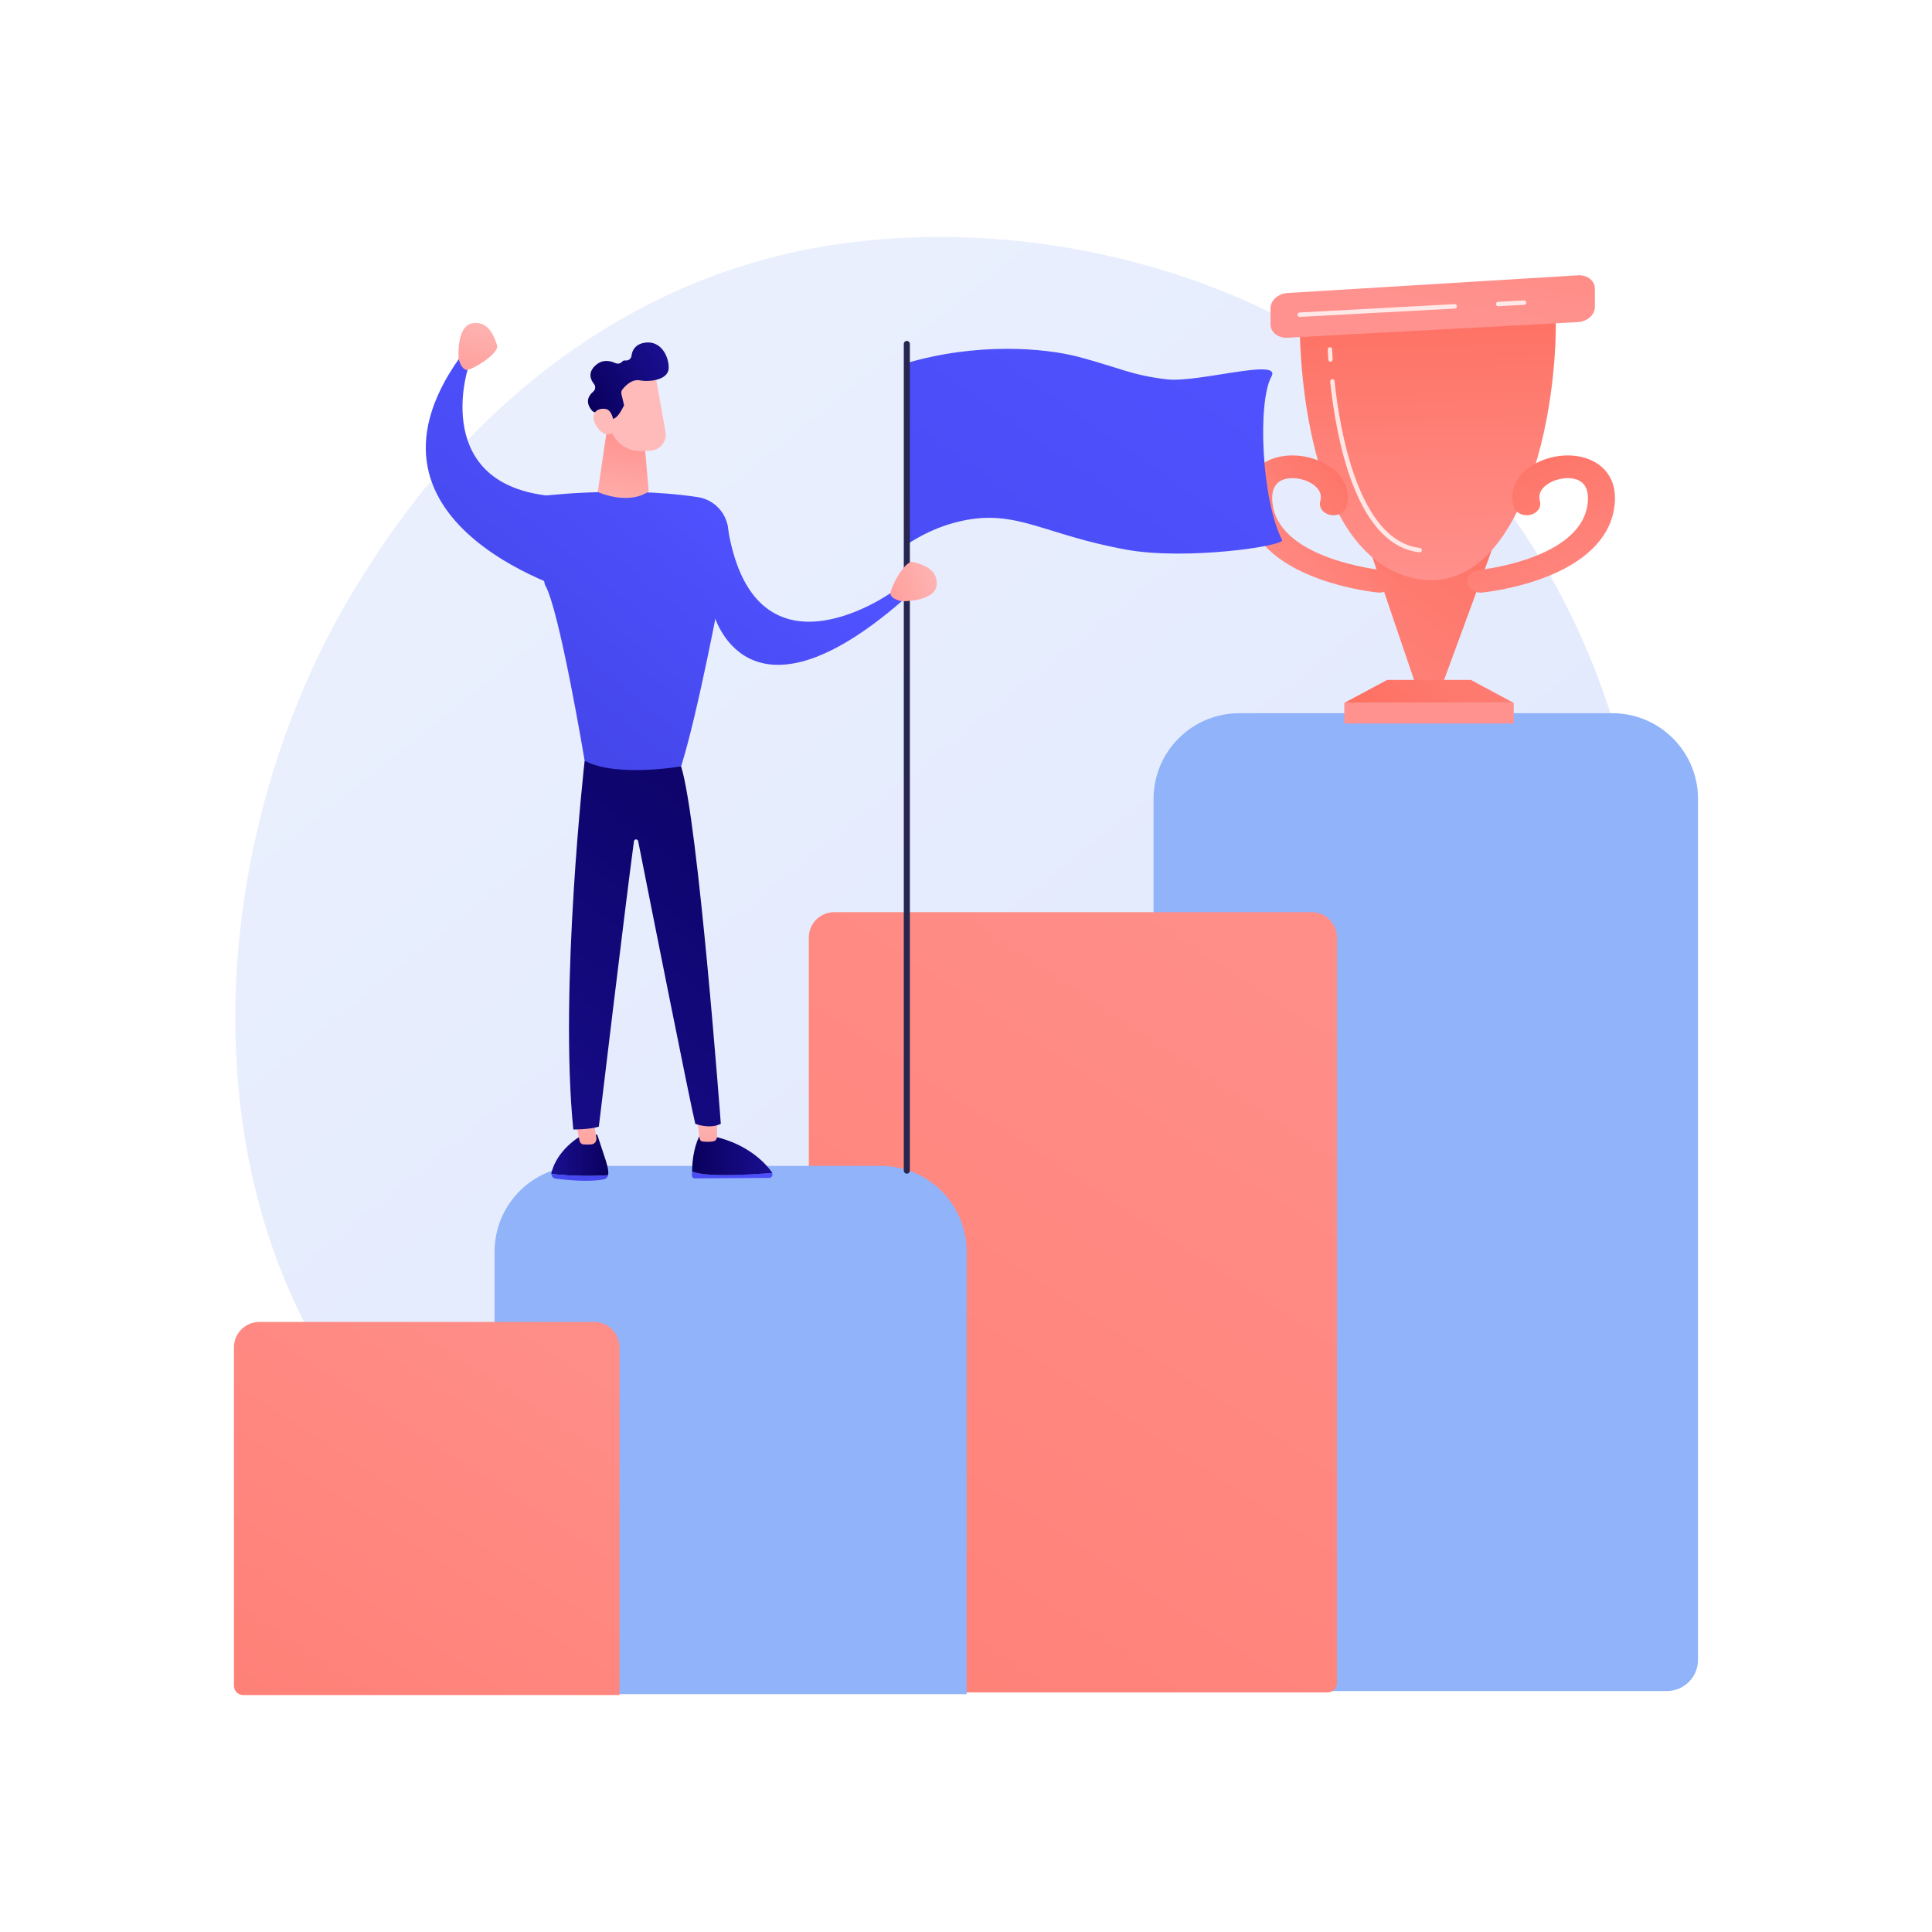 <?xml version="1.0" encoding="utf-8"?>
<!-- Generator: Adobe Illustrator 27.5.0, SVG Export Plug-In . SVG Version: 6.00 Build 0)  -->
<svg version="1.1" xmlns="http://www.w3.org/2000/svg" xmlns:xlink="http://www.w3.org/1999/xlink" x="0px" y="0px"
	 viewBox="0 0 3710 3710" style="enable-background:new 0 0 3710 3710;" xml:space="preserve">
<g id="Background">
	<g>
		<g>
			<rect style="fill:#FFFFFF;" width="3710" height="3710"/>
		</g>
	</g>
</g>
<g id="Illustration">
	<g>
		<linearGradient id="SVGID_1_" gradientUnits="userSpaceOnUse" x1="3525.083" y1="3993.78" x2="1093.814" y2="974.297">
			<stop  offset="0" style="stop-color:#DAE3FE"/>
			<stop  offset="1" style="stop-color:#E9EFFD"/>
		</linearGradient>
		<path style="fill:url(#SVGID_1_);" d="M2856.225,2803.005c-55.845,58.792-108.685,96.706-150.434,126.66
			c-490.74,352.112-1071.416,249.473-1194.827,224.407c-182.238-37.013-534.5-108.56-789.179-408.057
			c-385.308-453.115-325.31-1166.984-26.439-1638.219c54.668-86.197,343.442-564.61,930.372-641.332
			c355.204-46.432,769.258,47.215,1069.104,298.427C3324.227,1292.207,3279.42,2357.479,2856.225,2803.005z"/>
		<path style="fill:#91B3FA;" d="M3200.852,3247.288h-985.691V1534.232c0-90.945,73.726-164.671,164.671-164.671h716.21
			c90.945,0,164.671,73.726,164.671,164.671v1653.195C3260.713,3220.487,3233.913,3247.288,3200.852,3247.288z"/>
		
			<linearGradient id="SVGID_00000147917907175795262420000015166275971409836427_" gradientUnits="userSpaceOnUse" x1="2797.252" y1="1386.088" x2="424.347" y2="5009.92">
			<stop  offset="0" style="stop-color:#FF928E"/>
			<stop  offset="1" style="stop-color:#FE7062"/>
		</linearGradient>
		<path style="fill:url(#SVGID_00000147917907175795262420000015166275971409836427_);" d="M2549.649,3249.871h-996.485v-1449.58
			c0-26.874,21.785-48.659,48.659-48.659h916.855c26.874,0,48.659,21.785,48.659,48.659v1431.891
			C2567.338,3241.952,2559.418,3249.871,2549.649,3249.871z"/>
		<path style="fill:#91B3FA;" d="M1856.279,3253.276H949.757v-849.724c0-90.945,73.726-164.671,164.671-164.671h577.181
			c90.945,0,164.671,73.726,164.671,164.671V3253.276z"/>
		
			<linearGradient id="SVGID_00000174588408763261150340000008730802128190747286_" gradientUnits="userSpaceOnUse" x1="1227.306" y1="2290.974" x2="-70.9" y2="4273.558">
			<stop  offset="0" style="stop-color:#FF928E"/>
			<stop  offset="1" style="stop-color:#FE7062"/>
		</linearGradient>
		<path style="fill:url(#SVGID_00000174588408763261150340000008730802128190747286_);" d="M1189.624,3255H466.975
			c-9.769,0-17.688-7.919-17.688-17.688v-650.124c0-26.874,21.785-48.659,48.659-48.659h643.019
			c26.874,0,48.659,21.785,48.659,48.659V3255z"/>
		<g>
			
				<linearGradient id="SVGID_00000135679273323345787260000002122207421029950139_" gradientUnits="userSpaceOnUse" x1="2373.682" y1="1642.602" x2="2890.74" y2="934.341">
				<stop  offset="0" style="stop-color:#FF928E"/>
				<stop  offset="1" style="stop-color:#FE7062"/>
			</linearGradient>
			<polygon style="fill:url(#SVGID_00000135679273323345787260000002122207421029950139_);" points="2770.357,1312.996 
				2717.883,1312.996 2635.396,1070.354 2864.685,1056.428 			"/>
			
				<linearGradient id="SVGID_00000157271883823793793800000007372417299798637200_" gradientUnits="userSpaceOnUse" x1="2751.273" y1="1141.592" x2="2741.122" y2="583.227">
				<stop  offset="0" style="stop-color:#FF928E"/>
				<stop  offset="1" style="stop-color:#FE7062"/>
			</linearGradient>
			<path style="fill:url(#SVGID_00000157271883823793793800000007372417299798637200_);" d="M2495.827,619.547
				c-0.259,20.48-0.259,421.458,203.293,486.574c203.552,65.116,295.494-274.154,288.198-515.778L2495.827,619.547z"/>
			
				<linearGradient id="SVGID_00000099654525293456097330000014608587716089942459_" gradientUnits="userSpaceOnUse" x1="2775.342" y1="1211.618" x2="2861.635" y2="775.08">
				<stop  offset="0" style="stop-color:#FF928E"/>
				<stop  offset="1" style="stop-color:#FE7062"/>
			</linearGradient>
			
				<rect x="2581.408" y="1349.807" style="fill:url(#SVGID_00000099654525293456097330000014608587716089942459_);" width="325.425" height="39.51"/>
			
				<linearGradient id="SVGID_00000119078429432113348400000000754243836890506634_" gradientUnits="userSpaceOnUse" x1="3072.164" y1="991.534" x2="2674.538" y2="1425.8">
				<stop  offset="0" style="stop-color:#FF928E"/>
				<stop  offset="1" style="stop-color:#FE7062"/>
			</linearGradient>
			<polygon style="fill:url(#SVGID_00000119078429432113348400000000754243836890506634_);" points="2906.833,1349.807 
				2581.408,1349.807 2663.768,1305.621 2824.473,1305.621 			"/>
			
				<linearGradient id="SVGID_00000000210733490450340180000003477197533714654639_" gradientUnits="userSpaceOnUse" x1="2752.417" y1="583.629" x2="2859.013" y2="-30.569">
				<stop  offset="0" style="stop-color:#FF928E"/>
				<stop  offset="1" style="stop-color:#FE7062"/>
			</linearGradient>
			<path style="fill:url(#SVGID_00000000210733490450340180000003477197533714654639_);" d="M2472.237,562.653
				c-17.868,1.087-32.485,14.315-32.485,29.396v30.841c0,15.08,14.626,26.631,32.503,25.67l557.864-30.016
				c17.878-0.961,32.504-14.087,32.504-29.167v-35.227c0-15.081-14.619-26.529-32.486-25.443L2472.237,562.653z"/>
			
				<linearGradient id="SVGID_00000072248148152388938020000013940545361317472655_" gradientUnits="userSpaceOnUse" x1="3074.251" y1="1288.018" x2="2871.2" y2="830.026">
				<stop  offset="0" style="stop-color:#FF928E"/>
				<stop  offset="1" style="stop-color:#FE7062"/>
			</linearGradient>
			<path style="fill:url(#SVGID_00000072248148152388938020000013940545361317472655_);" d="M2843.267,1137.991
				c-13.002,0-24.218-8.215-25.729-19.351c-1.625-11.973,8.584-22.79,22.803-24.164c2.708-0.271,189.912-20.039,207.66-122.502
				c2.994-17.275,2.661-39.844-15.916-49.261c-15.333-7.777-40.436-5.305-58.385,5.747c-10.205,6.283-21.372,17.289-16.623,34.041
				c3.325,11.726-5.271,23.501-19.202,26.3c-13.925,2.796-27.914-4.439-31.239-16.165c-8.611-30.371,5.014-60.058,36.448-79.413
				c34.922-21.508,82.522-24.756,115.757-7.909c19.425,9.847,50.514,35.02,40.477,92.96
				c-9.924,57.289-57.762,103.182-138.342,132.715c-57.862,21.208-112.437,26.639-114.732,26.859
				C2845.244,1137.944,2844.25,1137.991,2843.267,1137.991z"/>
			
				<linearGradient id="SVGID_00000161625030763613445020000014251273619641592989_" gradientUnits="userSpaceOnUse" x1="2395.702" y1="1152.607" x2="2648.387" y2="913.459">
				<stop  offset="0" style="stop-color:#FF928E"/>
				<stop  offset="1" style="stop-color:#FE7062"/>
			</linearGradient>
			<path style="fill:url(#SVGID_00000161625030763613445020000014251273619641592989_);" d="M2649.105,1137.991
				c13.001,0,24.217-8.215,25.729-19.351c1.624-11.973-8.585-22.79-22.803-24.164c-2.708-0.271-189.912-20.039-207.661-122.502
				c-2.994-17.275-2.661-39.844,15.916-49.261c15.333-7.777,40.437-5.305,58.386,5.747c10.204,6.283,21.371,17.289,16.622,34.041
				c-3.325,11.726,5.271,23.501,19.201,26.3c13.925,2.796,27.915-4.439,31.24-16.165c8.611-30.371-5.014-60.058-36.448-79.413
				c-34.922-21.508-82.523-24.756-115.757-7.909c-19.425,9.847-50.515,35.02-40.477,92.96
				c9.923,57.289,57.762,103.182,138.341,132.715c57.862,21.208,112.437,26.639,114.732,26.859
				C2647.129,1137.944,2648.122,1137.991,2649.105,1137.991z"/>
			<path style="opacity:0.8;fill:#FFFFFF;" d="M2876.9,588.051c-2.236,0-4.107-1.751-4.229-4.012
				c-0.126-2.337,1.668-4.335,4.006-4.461l49.82-2.679c2.345-0.091,4.335,1.667,4.461,4.006c0.126,2.337-1.668,4.335-4.005,4.461
				l-49.82,2.679C2877.055,588.049,2876.977,588.051,2876.9,588.051z"/>
			<path style="opacity:0.8;fill:#FFFFFF;" d="M2495.805,608.556c-2.236,0-4.107-1.751-4.229-4.012
				c-0.126-2.337,1.668-4.335,4.006-4.461l297.632-16.012c2.327-0.136,4.334,1.668,4.461,4.006c0.126,2.337-1.668,4.335-4.006,4.461
				l-297.632,16.012C2495.96,608.554,2495.881,608.556,2495.805,608.556z"/>
			<path style="opacity:0.8;fill:#FFFFFF;" d="M2726.267,1060.667c-0.163,0-0.327-0.008-0.491-0.027
				c-53.896-6.2-96.982-50.087-128.059-130.443c-25.663-66.356-37.776-144.011-43.417-197.47c-0.244-2.329,1.443-4.416,3.772-4.662
				c2.333-0.222,4.416,1.443,4.662,3.772c9.684,91.771,45.051,306.697,164.01,320.378c2.327,0.269,3.995,2.37,3.728,4.697
				C2730.222,1059.073,2728.39,1060.667,2726.267,1060.667z"/>
			<path style="opacity:0.8;fill:#FFFFFF;" d="M2554.917,694.591c-2.217,0-4.08-1.722-4.227-3.964
				c-0.795-12.237-1.008-19.275-1.017-19.569c-0.07-2.342,1.772-4.293,4.111-4.364c2.509-0.155,4.296,1.772,4.364,4.111
				c0.002,0.07,0.22,7.202,1.004,19.271c0.152,2.337-1.621,4.354-3.956,4.507C2555.104,694.589,2555.01,694.591,2554.917,694.591z"
				/>
		</g>
		<g>
			<g>
				
					<linearGradient id="SVGID_00000052087963866937609250000002784183361345947025_" gradientUnits="userSpaceOnUse" x1="2346.046" y1="518.705" x2="919.244" y2="2550.347">
					<stop  offset="0" style="stop-color:#4F52FF"/>
					<stop  offset="1" style="stop-color:#4042E2"/>
				</linearGradient>
				<path style="fill:url(#SVGID_00000052087963866937609250000002784183361345947025_);" d="M1739.652,697.618
					c136.364-40.405,266.403-29.509,331.33-12.341c76.755,20.296,102.216,35.525,170.164,43.19
					c60.394,6.813,220.896-42.052,200.348-5.296c-26.784,47.913-19.459,235.56,20.538,313.795
					c5.817,11.378-184.257,39.554-299.423,18.511c-158.776-29.01-209.893-77.663-314.15-55.53
					c-48.093,10.21-84.641,30.631-107.989,46.275C1751.106,930.536,1729.017,813.306,1739.652,697.618z"/>
				<path style="fill:#26264F;" d="M1741.375,2253.803c-3.212,0-5.817-2.604-5.817-5.816V660.419c0-3.212,2.604-5.815,5.817-5.815
					s5.817,2.603,5.817,5.815v1587.568C1747.191,2251.199,1744.587,2253.803,1741.375,2253.803z"/>
			</g>
			<g>
				
					<linearGradient id="SVGID_00000183210677814358289530000000962527417600804264_" gradientUnits="userSpaceOnUse" x1="1693.505" y1="2217.668" x2="1802.922" y2="2217.668" gradientTransform="matrix(-1 0 0 1 2861.662 0)">
					<stop  offset="0" style="stop-color:#09005D"/>
					<stop  offset="1" style="stop-color:#1A0F91"/>
				</linearGradient>
				<path style="fill:url(#SVGID_00000183210677814358289530000000962527417600804264_);" d="M1058.742,2254.332
					c-0.013-0.824,0.042-1.658,0.254-2.499c12.459-49.396,63.402-74.714,63.402-74.714l24.505,1.921
					c14.089,43.536,23.173,64.789,20.91,76.683c-0.063,0.333-0.164,0.65-0.252,0.973
					C1147.347,2258.502,1105.741,2259.681,1058.742,2254.332z"/>
				
					<linearGradient id="SVGID_00000124862239882933956750000005866649553272915606_" gradientUnits="userSpaceOnUse" x1="1968.934" y1="2084.445" x2="1566.497" y2="2400.439" gradientTransform="matrix(-1 0 0 1 2861.662 0)">
					<stop  offset="0" style="stop-color:#4F52FF"/>
					<stop  offset="1" style="stop-color:#4042E2"/>
				</linearGradient>
				<path style="fill:url(#SVGID_00000124862239882933956750000005866649553272915606_);" d="M1167.858,2256.696
					c-1.091,3.971-4.023,7.063-7.776,7.852c-28.754,6.047-74.456,1.18-93.645-1.328c-4.233-0.553-7.328-4.468-7.398-8.888
					C1106.039,2259.681,1147.644,2258.502,1167.858,2256.696z"/>
				
					<linearGradient id="SVGID_00000164482701055364521780000002158839747612728986_" gradientUnits="userSpaceOnUse" x1="2944.089" y1="2089.275" x2="2922.245" y2="2279.916" gradientTransform="matrix(1 0 0 1 -1811.835 0)">
					<stop  offset="0" style="stop-color:#FEBBBA"/>
					<stop  offset="1" style="stop-color:#FF928E"/>
				</linearGradient>
				<path style="fill:url(#SVGID_00000164482701055364521780000002158839747612728986_);" d="M1102.221,2138.986l10.729,51.648
					c0.786,3.785,3.694,6.619,7.216,6.95c4.312,0.405,10.449,0.642,16.621-0.265c5.535-0.813,9.389-6.438,8.408-12.474
					l-7.458-45.859H1102.221z"/>
				
					<linearGradient id="SVGID_00000120519356500176455210000006099487782300826806_" gradientUnits="userSpaceOnUse" x1="3314.611" y1="2178.225" x2="2925.44" y2="2483.803" gradientTransform="matrix(1 0 0 1 -1811.835 0)">
					<stop  offset="0" style="stop-color:#4F52FF"/>
					<stop  offset="1" style="stop-color:#4042E2"/>
				</linearGradient>
				<path style="fill:url(#SVGID_00000120519356500176455210000006099487782300826806_);" d="M1375.437,2256.267
					c-26.171-0.732-39.707-3.814-46.705-6.675c-0.016,2.602-0.001,5.25,0.083,7.994c0.091,2.931,2.262,5.272,4.931,5.255
					l143.694-0.927c4.586-0.03,7.266-5.348,5.278-9.553C1463.877,2253.917,1415.892,2257.399,1375.437,2256.267z"/>
				
					<linearGradient id="SVGID_00000096777998519811028860000001899051989015951265_" gradientUnits="userSpaceOnUse" x1="3140.896" y1="2219.222" x2="3294.882" y2="2219.222" gradientTransform="matrix(1 0 0 1 -1811.835 0)">
					<stop  offset="0" style="stop-color:#09005D"/>
					<stop  offset="1" style="stop-color:#1A0F91"/>
				</linearGradient>
				<path style="fill:url(#SVGID_00000096777998519811028860000001899051989015951265_);" d="M1483.047,2252.36
					c-0.173-0.365-0.322-0.739-0.569-1.083c-12.69-17.731-45.011-53.04-108.878-68.354l-30.639-0.967
					c0,0-13.643,23.712-13.901,67.636c6.998,2.86,20.535,5.942,46.705,6.675C1416.221,2257.399,1464.207,2253.917,1483.047,2252.36z
					"/>
				
					<linearGradient id="SVGID_00000070120286928125161510000001102693583711422093_" gradientUnits="userSpaceOnUse" x1="3174.2" y1="2113.665" x2="3153.767" y2="2291.997" gradientTransform="matrix(1 0 0 1 -1811.835 0)">
					<stop  offset="0" style="stop-color:#FEBBBA"/>
					<stop  offset="1" style="stop-color:#FF928E"/>
				</linearGradient>
				<path style="fill:url(#SVGID_00000070120286928125161510000001102693583711422093_);" d="M1337.28,2135.522
					c0.341,2.284,4.54,36.994,6.166,50.452c0.386,3.199,2.703,5.673,5.624,6.022c5.217,0.623,13.659,1.19,21.045-0.324
					c3.984-0.816,6.868-4.645,6.868-9.095v-54.486L1337.28,2135.522z"/>
				
					<linearGradient id="SVGID_00000148648815099948056040000018377181338450309258_" gradientUnits="userSpaceOnUse" x1="1630.554" y1="1313.055" x2="853.919" y2="2335.244">
					<stop  offset="0" style="stop-color:#09005D"/>
					<stop  offset="1" style="stop-color:#1A0F91"/>
				</linearGradient>
				<path style="fill:url(#SVGID_00000148648815099948056040000018377181338450309258_);" d="M1122.694,1460.77
					c0,0-49.027,435.802-21.79,708.178c0,0,32.685,0,49.028-5.447c0,0,50.947-426.103,67.428-548.033
					c0.621-4.596,7.183-4.805,8.084-0.256c20.335,102.581,100.205,504.852,109.703,542.841c0,0,27.238,10.895,49.028,0
					c0,0-43.581-582.885-76.266-686.388L1122.694,1460.77z"/>
				
					<linearGradient id="SVGID_00000180327731377792297470000007076981820960078523_" gradientUnits="userSpaceOnUse" x1="1398.426" y1="931.511" x2="886.638" y2="1551.86">
					<stop  offset="0" style="stop-color:#4F52FF"/>
					<stop  offset="1" style="stop-color:#4042E2"/>
				</linearGradient>
				<path style="fill:url(#SVGID_00000180327731377792297470000007076981820960078523_);" d="M1024.638,954.15
					c0,0,164.822-22.255,315.232,0.447c37.214,5.617,63.14,39.889,58.102,77.185l-13.797,102.136c0,0-43.581,234.244-76.266,337.747
					c0,0-125.293,21.79-185.216-10.895c0,0-49.027-294.166-76.265-337.747C1046.428,1123.023,1019.19,1008.625,1024.638,954.15z"/>
				
					<linearGradient id="SVGID_00000082344675448957920210000013274479892727093920_" gradientUnits="userSpaceOnUse" x1="1182.76" y1="1032.734" x2="1213.777" y2="831.121">
					<stop  offset="0" style="stop-color:#FEBBBA"/>
					<stop  offset="1" style="stop-color:#FF928E"/>
				</linearGradient>
				<path style="fill:url(#SVGID_00000082344675448957920210000013274479892727093920_);" d="M1168.443,805.298l-20.622,139.457
					c0,0,57.614,26.466,97.956-1.136l-8.685-98.42L1168.443,805.298z"/>
				<g>
					
						<linearGradient id="SVGID_00000093175877954307253440000010999991623437648519_" gradientUnits="userSpaceOnUse" x1="11837.148" y1="-2355.358" x2="12008.75" y2="-2397.124" gradientTransform="matrix(0.876 -0.483 0.483 0.876 133.675 1095.144)">
						<stop  offset="0" style="stop-color:#FEBBBA"/>
						<stop  offset="1" style="stop-color:#FF928E"/>
					</linearGradient>
					<path style="fill:url(#SVGID_00000093175877954307253440000010999991623437648519_);" d="M1257.231,714.489
						c0.65,1.178,13.079,71.501,20.73,115.031c3.161,17.985-10.059,34.692-28.289,35.771l-16.693,0.988
						c-30.671,1.816-57.681-20.021-62.329-50.392l-12.07-78.852C1158.58,737.035,1241.464,685.889,1257.231,714.489z"/>
					
						<linearGradient id="SVGID_00000004526807851841531330000012583666967384064393_" gradientUnits="userSpaceOnUse" x1="1025.699" y1="195.813" x2="1202.449" y2="195.813" gradientTransform="matrix(0.876 -0.483 0.483 0.876 133.675 1095.144)">
						<stop  offset="0" style="stop-color:#09005D"/>
						<stop  offset="1" style="stop-color:#1A0F91"/>
					</linearGradient>
					<path style="fill:url(#SVGID_00000004526807851841531330000012583666967384064393_);" d="M1140.583,737.229
						c-6.4-7.959-11.981-20.828,1.649-34.36c13.798-13.701,29.452-10.286,39.382-5.691c4.394,2.033,9.81,1.133,12.939-2.565
						c1.391-1.642,3.454-2.76,6.515-2.417c5.773,0.647,10.926-3.164,11.611-8.932c1.174-9.889,6.443-21.533,23.927-24.911
						c32.069-6.198,48.068,25.895,47.495,48.454c-0.571,22.556-35.722,27.3-55.665,23.556c-14.649-2.751-27.315,10.122-33.007,17.15
						c-2.067,2.551-2.837,5.893-2.094,9.09l5.07,21.791c-3.512,6.774-6.959,13.692-11.891,19.473
						c-3.552,4.163-7.446,6.459-11.574,7.432c-5.98-11.129-22.702-13.017-30.474-13.266c-2.974-0.095-5.75-1.406-7.705-3.648
						c-5.863-6.724-15.04-21.727,2.526-36.458C1143.656,748.263,1144.154,741.672,1140.583,737.229z"/>
					
						<linearGradient id="SVGID_00000078738997444786500150000011725832781997420199_" gradientUnits="userSpaceOnUse" x1="11831.191" y1="-2380.238" x2="12002.796" y2="-2422.004" gradientTransform="matrix(0.876 -0.483 0.483 0.876 133.675 1095.144)">
						<stop  offset="0" style="stop-color:#FEBBBA"/>
						<stop  offset="1" style="stop-color:#FF928E"/>
					</linearGradient>
					<path style="fill:url(#SVGID_00000078738997444786500150000011725832781997420199_);" d="M1180.723,828.628
						c0,0-0.691-39.349-16.616-43.044c-15.926-3.696-33.108,7.818-19.487,31.376
						C1161.563,846.263,1180.723,828.628,1180.723,828.628z"/>
				</g>
				
					<linearGradient id="SVGID_00000011033678820636823000000015074463446040922248_" gradientUnits="userSpaceOnUse" x1="1153.231" y1="729.225" x2="641.443" y2="1349.575">
					<stop  offset="0" style="stop-color:#4F52FF"/>
					<stop  offset="1" style="stop-color:#4042E2"/>
				</linearGradient>
				<path style="fill:url(#SVGID_00000011033678820636823000000015074463446040922248_);" d="M1117.816,1142.251
					c0,0-467.745-127.32-235.491-454.752l15.713,22.249c0,0-69.975,221.774,161.827,242.847
					C1059.866,952.594,1119.901,1107.432,1117.816,1142.251z"/>
				
					<linearGradient id="SVGID_00000053514403561714351570000001133456535446955415_" gradientUnits="userSpaceOnUse" x1="939.916" y1="589.763" x2="884.6" y2="771.517">
					<stop  offset="0" style="stop-color:#FEBBBA"/>
					<stop  offset="1" style="stop-color:#FF928E"/>
				</linearGradient>
				<path style="fill:url(#SVGID_00000053514403561714351570000001133456535446955415_);" d="M880.746,689.183
					c0,0-5.269-63.219,26.341-68.487c31.609-5.269,42.146,26.341,47.414,42.146c5.268,15.804-47.414,47.414-57.951,47.414
					S880.746,689.183,880.746,689.183z"/>
				
					<linearGradient id="SVGID_00000000904500025963584720000003622677277292864932_" gradientUnits="userSpaceOnUse" x1="1569.89" y1="1072.969" x2="1058.102" y2="1693.319">
					<stop  offset="0" style="stop-color:#4F52FF"/>
					<stop  offset="1" style="stop-color:#4042E2"/>
				</linearGradient>
				<path style="fill:url(#SVGID_00000000904500025963584720000003622677277292864932_);" d="M1369.882,1177.218
					c0,0,60.459,239.275,363.718-24.324l-23.247-14.194c0,0-266.996,189.42-314.045-133.693
					C1396.309,1005.008,1369.882,1148.158,1369.882,1177.218z"/>
				
					<linearGradient id="SVGID_00000153685489542350443460000003576890557838726541_" gradientUnits="userSpaceOnUse" x1="5713.833" y1="2508.642" x2="5658.519" y2="2690.39" gradientTransform="matrix(-0.067 -0.998 -0.998 0.067 4711.513 6622.848)">
					<stop  offset="0" style="stop-color:#FEBBBA"/>
					<stop  offset="1" style="stop-color:#FF928E"/>
				</linearGradient>
				<path style="fill:url(#SVGID_00000153685489542350443460000003576890557838726541_);" d="M1732.026,1154.582
					c0,0,63.429,1.039,66.577-30.852c3.147-31.891-29.095-40.295-45.216-44.497c-16.121-4.202-44.145,50.472-43.442,60.985
					S1732.026,1154.582,1732.026,1154.582z"/>
			</g>
		</g>
	</g>
</g>
</svg>
